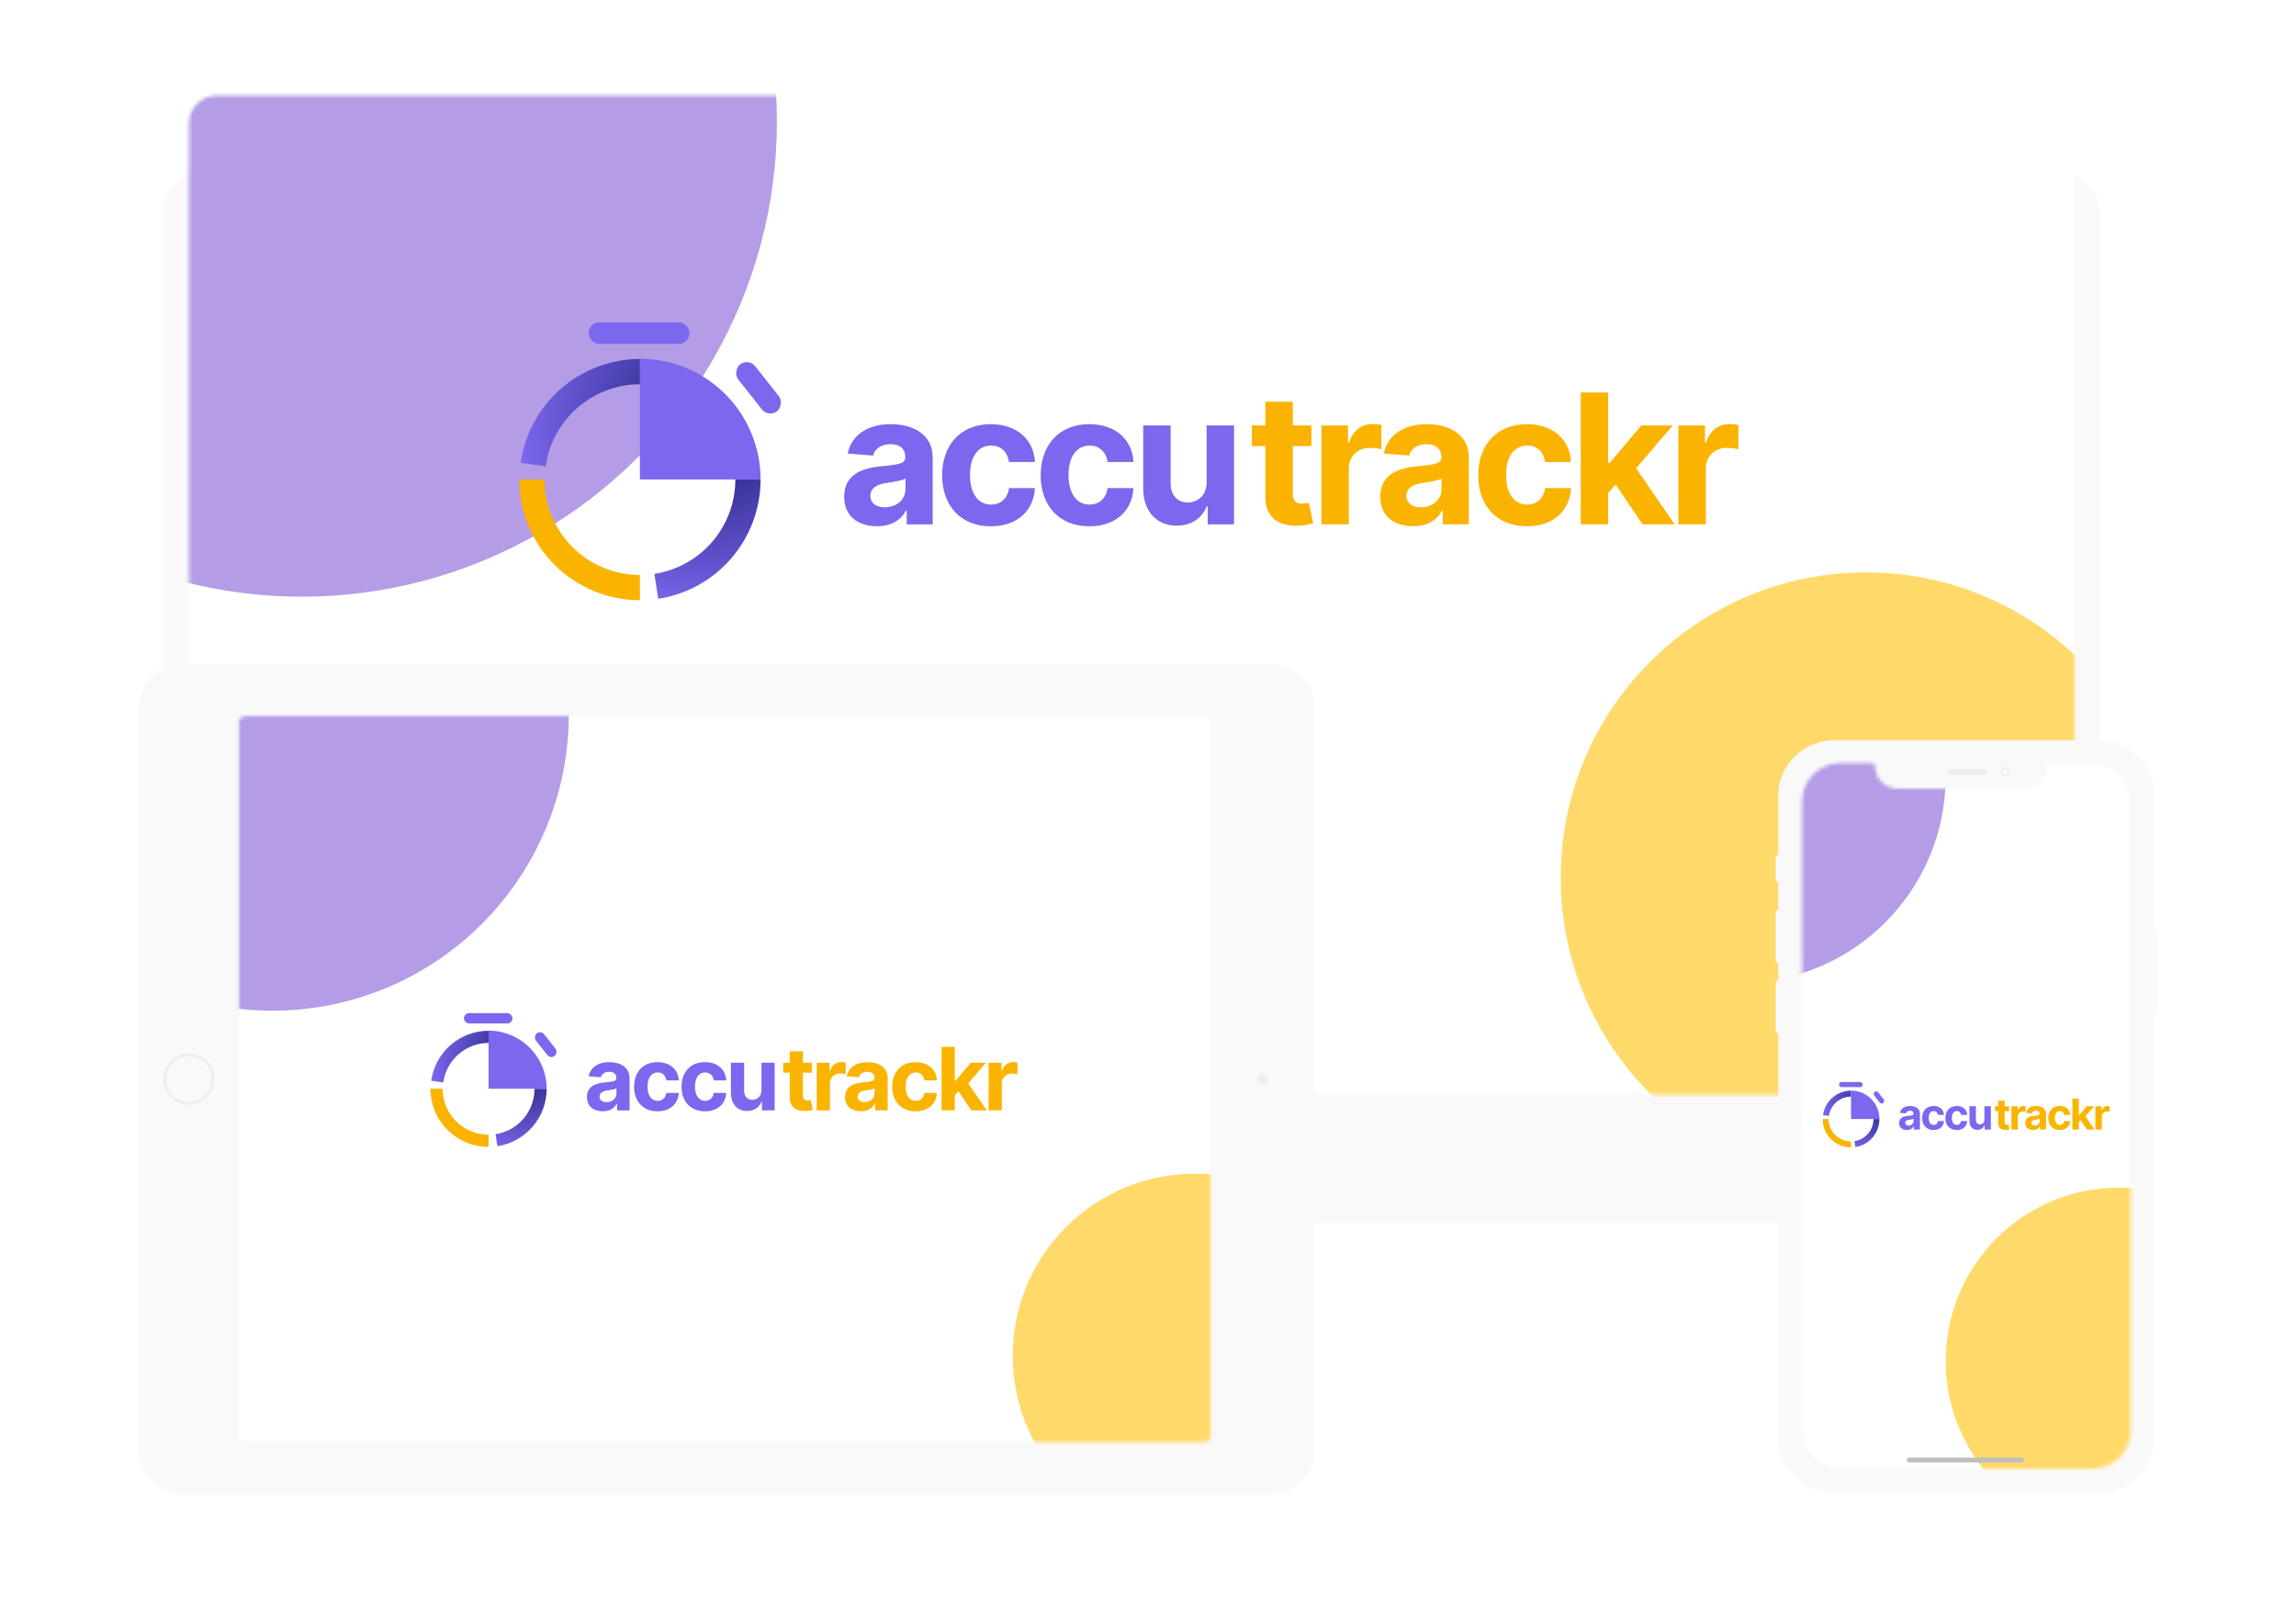 <svg width="662" height="462" viewBox="0 0 662 462" fill="none" xmlns="http://www.w3.org/2000/svg">
<g filter="url(#filter0_ddd)">
<rect x="47" y="20.057" width="558.617" height="303" rx="12" fill="#F9F9F9"/>
</g>
<mask id="mask0" style="mask-type:alpha" maskUnits="userSpaceOnUse" x="54" y="27" width="545" height="289">
<rect x="54.481" y="27.538" width="543.654" height="288.037" rx="8" fill="#EEEEEE"/>
</mask>
<g mask="url(#mask0)">
<rect x="54.481" y="27.538" width="543.654" height="288.037" rx="8" fill="white"/>
<g opacity="0.6" filter="url(#filter1_f)">
<circle r="137" transform="matrix(-1 0 0 1 87 35)" fill="#4E15C5" fill-opacity="0.7"/>
</g>
<g opacity="0.6" filter="url(#filter2_f)">
<circle cx="538" cy="253" r="88" fill="#FFC107"/>
</g>
<path d="M219.3 138.214C219.3 146.527 216.324 154.566 210.91 160.875C205.497 167.184 198.003 171.346 189.787 172.609L188.681 165.415C195.179 164.417 201.106 161.125 205.387 156.135C209.668 151.146 212.022 144.789 212.022 138.214H219.3Z" fill="url(#paint0_radial)"/>
<path d="M150.137 133.414C151.306 125.12 155.428 117.526 161.746 112.026C168.063 106.527 176.152 103.49 184.529 103.474L184.542 110.752C177.918 110.765 171.521 113.166 166.524 117.516C161.528 121.865 158.268 127.871 157.343 134.43L150.137 133.414Z" fill="url(#paint1_radial)"/>
<path d="M184.502 173.013C179.932 173.013 175.407 172.113 171.185 170.365C166.963 168.616 163.127 166.053 159.895 162.821C156.664 159.59 154.101 155.754 152.352 151.532C150.603 147.31 149.703 142.785 149.703 138.215L156.981 138.215C156.981 141.829 157.693 145.408 159.076 148.747C160.459 152.086 162.486 155.119 165.042 157.675C167.597 160.23 170.631 162.257 173.97 163.64C177.309 165.023 180.888 165.735 184.502 165.735L184.502 173.013Z" fill="#FAB400"/>
<path d="M184.502 103.416C189.072 103.416 193.597 104.316 197.819 106.065C202.041 107.813 205.877 110.377 209.108 113.608C212.339 116.839 214.903 120.675 216.651 124.897C218.4 129.119 219.3 133.644 219.3 138.214L184.502 138.214L184.502 103.416Z" fill="#7B68EE"/>
<rect x="169.725" y="92.929" width="29.078" height="6.197" rx="3.098" fill="#7B68EE"/>
<rect x="215.8" y="103.114" width="17.206" height="6.197" rx="3.098" transform="rotate(51.673 215.8 103.114)" fill="#7B68EE"/>
<path d="M252.868 151.686C257.081 151.686 259.809 149.848 261.201 147.194H261.424V151.147H268.922V131.919C268.922 125.127 263.168 122.268 256.821 122.268C249.991 122.268 245.499 125.535 244.404 130.732L251.717 131.326C252.255 129.432 253.944 128.041 256.784 128.041C259.475 128.041 261.015 129.395 261.015 131.734V131.845C261.015 133.683 259.067 133.924 254.111 134.406C248.469 134.926 243.402 136.819 243.402 143.185C243.402 148.827 247.43 151.686 252.868 151.686ZM255.132 146.229C252.701 146.229 250.956 145.097 250.956 142.925C250.956 140.698 252.793 139.603 255.577 139.213C257.303 138.972 260.124 138.564 261.071 137.933V140.958C261.071 143.946 258.603 146.229 255.132 146.229Z" fill="#7B68EE"/>
<path d="M285.673 151.704C293.264 151.704 298.034 147.25 298.405 140.698H290.944C290.48 143.742 288.476 145.45 285.766 145.45C282.073 145.45 279.678 142.35 279.678 136.893C279.678 131.511 282.091 128.43 285.766 128.43C288.661 128.43 290.517 130.342 290.944 133.182H298.405C298.071 126.593 293.079 122.268 285.636 122.268C276.987 122.268 271.642 128.263 271.642 137.005C271.642 145.672 276.894 151.704 285.673 151.704Z" fill="#7B68EE"/>
<path d="M314.085 151.704C321.676 151.704 326.446 147.25 326.817 140.698H319.356C318.892 143.742 316.887 145.45 314.178 145.45C310.484 145.45 308.09 142.35 308.09 136.893C308.09 131.511 310.503 128.43 314.178 128.43C317.073 128.43 318.929 130.342 319.356 133.182H326.817C326.483 126.593 321.49 122.268 314.048 122.268C305.399 122.268 300.054 128.263 300.054 137.005C300.054 145.672 305.306 151.704 314.085 151.704Z" fill="#7B68EE"/>
<path d="M347.897 139.009C347.916 142.833 345.299 144.837 342.459 144.837C339.471 144.837 337.541 142.74 337.522 139.38V122.64H329.616V140.791C329.635 147.454 333.532 151.519 339.267 151.519C343.554 151.519 346.635 149.31 347.916 145.969H348.213V151.147H355.804V122.64H347.897V139.009Z" fill="#7B68EE"/>
<path d="M378.113 122.639H372.75V115.809H364.843V122.639H360.946V128.579H364.843V143.426C364.806 149.013 368.611 151.778 374.346 151.537C376.387 151.463 377.835 151.054 378.633 150.795L377.39 144.911C377 144.985 376.165 145.171 375.422 145.171C373.845 145.171 372.75 144.577 372.75 142.387V128.579H378.113V122.639Z" fill="#FAB400"/>
<path d="M381.001 151.147H388.907V135.019C388.907 131.511 391.468 129.098 394.958 129.098C396.053 129.098 397.556 129.284 398.298 129.525V122.509C397.593 122.342 396.61 122.231 395.811 122.231C392.619 122.231 390.002 124.087 388.963 127.613H388.666V122.639H381.001V151.147Z" fill="#FAB400"/>
<path d="M407.436 151.685C411.649 151.685 414.377 149.848 415.769 147.194H415.992V151.147H423.49V131.919C423.49 125.126 417.736 122.268 411.389 122.268C404.559 122.268 400.068 125.535 398.973 130.731L406.285 131.325C406.823 129.432 408.512 128.04 411.352 128.04C414.043 128.04 415.584 129.395 415.584 131.734V131.845C415.584 133.682 413.635 133.924 408.679 134.406C403.037 134.926 397.97 136.819 397.97 143.185C397.97 148.827 401.998 151.685 407.436 151.685ZM409.7 146.229C407.269 146.229 405.524 145.097 405.524 142.925C405.524 140.698 407.362 139.603 410.146 139.213C411.872 138.972 414.693 138.564 415.639 137.933V140.958C415.639 143.946 413.171 146.229 409.7 146.229Z" fill="#FAB400"/>
<path d="M440.241 151.704C447.832 151.704 452.602 147.25 452.973 140.698H445.512C445.048 143.742 443.044 145.449 440.334 145.449C436.641 145.449 434.247 142.35 434.247 136.893C434.247 131.511 436.659 128.43 440.334 128.43C443.23 128.43 445.086 130.342 445.512 133.181H452.973C452.639 126.593 447.647 122.268 440.204 122.268C431.556 122.268 426.21 128.263 426.21 137.005C426.21 145.672 431.463 151.704 440.241 151.704Z" fill="#FAB400"/>
<path d="M455.773 151.147H463.679V142.09L465.813 139.659L473.59 151.147H482.851L471.734 134.982L482.313 122.639H473.237L464.106 133.46H463.679V113.137H455.773V151.147Z" fill="#FAB400"/>
<path d="M483.929 151.147H491.836V135.019C491.836 131.511 494.397 129.098 497.886 129.098C498.981 129.098 500.484 129.284 501.227 129.525V122.509C500.521 122.342 499.538 122.231 498.74 122.231C495.547 122.231 492.931 124.087 491.891 127.613H491.594V122.639H483.929V151.147Z" fill="#FAB400"/>
</g>
<g filter="url(#filter3_ddd)">
<path d="M40 174.648C40.007 170.67 41.941 166.853 45.159 164.508C47.376 162.892 50.027 162.102 52.758 162.097C53.759 162.096 54.76 162.097 55.76 162.097C57.865 162.097 59.97 162.097 62.075 162.097C65.173 162.097 68.271 162.097 71.369 162.097C75.348 162.097 79.327 162.097 83.306 162.097C88.054 162.097 92.802 162.097 97.549 162.097C102.954 162.097 108.358 162.097 113.762 162.097C119.711 162.097 125.66 162.097 131.608 162.097C137.989 162.097 144.37 162.097 150.751 162.097C157.473 162.097 164.195 162.097 170.917 162.097C177.826 162.097 184.735 162.097 191.645 162.097C198.671 162.097 205.697 162.097 212.723 162.097C219.711 162.097 226.698 162.097 233.686 162.097C240.544 162.097 247.402 162.097 254.26 162.097C260.877 162.097 267.494 162.097 274.11 162.097C280.373 162.097 286.636 162.097 292.898 162.097C298.696 162.097 304.492 162.097 310.289 162.097C315.508 162.097 320.727 162.097 325.946 162.097C330.474 162.097 335.003 162.097 339.531 162.097C343.267 162.097 347.003 162.097 350.739 162.097C353.547 162.097 356.355 162.097 359.164 162.097C360.949 162.097 362.734 162.097 364.518 162.097C365.157 162.097 365.795 162.093 366.433 162.097C370.307 162.126 374.014 163.915 376.385 166.993C378.139 169.272 378.987 172.035 378.99 174.893C378.992 176.277 378.99 177.661 378.99 179.044C378.99 181.952 378.99 184.86 378.99 187.768C378.99 191.96 378.99 196.151 378.99 200.343C378.99 205.577 378.99 210.812 378.99 216.046C378.99 222.102 378.99 228.159 378.99 234.215C378.99 240.815 378.99 247.415 378.99 254.015C378.99 260.957 378.99 267.898 378.99 274.84C378.99 281.84 378.99 288.84 378.99 295.84C378.99 302.678 378.99 309.516 378.99 316.354C378.99 322.79 378.99 329.226 378.99 335.662C378.99 341.455 378.99 347.248 378.99 353.041C378.99 357.951 378.99 362.86 378.99 367.77C378.99 371.555 378.99 375.34 378.99 379.126C378.99 381.546 378.99 383.966 378.99 386.387C378.99 387.356 379.017 388.329 378.982 389.297C378.837 393.26 376.762 397.001 373.477 399.225C371.31 400.693 368.785 401.383 366.182 401.386C365.14 401.388 364.097 401.386 363.055 401.386C360.912 401.386 358.768 401.386 356.625 401.386C353.492 401.386 350.36 401.386 347.228 401.386C343.219 401.386 339.209 401.386 335.2 401.386C330.426 401.386 325.652 401.386 320.878 401.386C315.452 401.386 310.025 401.386 304.599 401.386C298.632 401.386 292.665 401.386 286.699 401.386C280.284 401.386 273.869 401.386 267.454 401.386C260.743 401.386 254.031 401.386 247.32 401.386C240.384 401.386 233.447 401.386 226.511 401.386C219.505 401.386 212.499 401.386 205.493 401.386C198.508 401.386 191.524 401.386 184.539 401.386C177.688 401.386 170.836 401.386 163.985 401.386C157.379 401.386 150.774 401.386 144.168 401.386C137.92 401.386 131.673 401.386 125.425 401.386C119.647 401.386 113.87 401.386 108.092 401.386C102.897 401.386 97.702 401.386 92.507 401.386C87.993 401.386 83.479 401.386 78.966 401.386C75.274 401.386 71.583 401.386 67.891 401.386C65.111 401.386 62.332 401.386 59.552 401.386C57.815 401.386 56.077 401.386 54.339 401.386C53.692 401.386 53.044 401.395 52.397 401.385C48.435 401.326 44.657 399.365 42.348 396.143C40.744 393.904 40.001 391.262 40 388.527C39.999 387.083 40 385.639 40 384.195C40 381.235 40 378.276 40 375.317C40 371.083 40 366.849 40 362.615C40 357.329 40 352.043 40 346.757C40 340.693 40 334.629 40 328.566C40 321.929 40 315.293 40 308.656C40 301.727 40 294.8 40 287.872C40 280.874 40 273.875 40 266.877C40 260.05 40 253.222 40 246.394C40 239.978 40 233.562 40 227.145C40 221.38 40 215.615 40 209.851C40 204.978 40 200.106 40 195.234C40 191.495 40 187.755 40 184.016C40 181.645 40 179.275 40 176.905C40 176.151 40 175.399 40 174.648Z" fill="#F9F9F9"/>
<mask id="mask1" style="mask-type:alpha" maskUnits="userSpaceOnUse" x="68" y="177" width="282" height="210">
<path d="M68.927 178.842C68.934 177.528 70.065 177.053 71.179 177.053C72.223 177.053 73.266 177.053 74.309 177.053C76.264 177.053 78.217 177.053 80.171 177.053C82.944 177.053 85.717 177.053 88.489 177.053C91.988 177.053 95.488 177.053 98.987 177.053C103.122 177.053 107.257 177.053 111.392 177.053C116.07 177.053 120.748 177.053 125.426 177.053C130.555 177.053 135.685 177.053 140.815 177.053C146.304 177.053 151.794 177.053 157.284 177.053C163.042 177.053 168.799 177.053 174.557 177.053C180.491 177.053 186.424 177.053 192.359 177.053C198.377 177.053 204.396 177.053 210.414 177.053C216.425 177.053 222.437 177.053 228.448 177.053C234.361 177.053 240.273 177.053 246.185 177.053C251.907 177.053 257.628 177.053 263.35 177.053C268.789 177.053 274.229 177.053 279.667 177.053C284.732 177.053 289.797 177.053 294.862 177.053C299.46 177.053 304.06 177.053 308.658 177.053C312.699 177.053 316.74 177.053 320.781 177.053C324.173 177.053 327.564 177.053 330.955 177.053C333.605 177.053 336.256 177.053 338.905 177.053C340.722 177.053 342.539 177.053 344.356 177.053C345.248 177.053 346.14 177.05 347.032 177.053C348.146 177.056 349.022 177.722 349.059 178.893C349.087 179.778 349.059 180.667 349.059 181.551C349.059 183.65 349.059 185.749 349.059 187.848C349.059 190.996 349.059 194.145 349.059 197.293C349.059 201.327 349.059 205.361 349.059 209.396C349.059 214.152 349.059 218.908 349.059 223.664C349.059 228.977 349.059 234.29 349.059 239.604C349.059 245.311 349.059 251.018 349.059 256.725C349.059 262.662 349.059 268.599 349.059 274.536C349.059 280.538 349.059 286.54 349.059 292.542C349.059 298.447 349.059 304.35 349.059 310.254C349.059 315.896 349.059 321.537 349.059 327.179C349.059 332.394 349.059 337.609 349.059 342.824C349.059 347.449 349.059 352.073 349.059 356.698C349.059 360.568 349.059 364.438 349.059 368.308C349.059 371.26 349.059 374.212 349.059 377.163C349.059 379.032 349.059 380.902 349.059 382.771C349.059 383.454 349.134 384.183 349.045 384.864C348.884 386.11 347.796 386.431 346.738 386.431C345.657 386.431 344.576 386.431 343.495 386.431C341.507 386.431 339.52 386.431 337.532 386.431C334.729 386.431 331.926 386.431 329.123 386.431C325.597 386.431 322.071 386.431 318.545 386.431C314.387 386.431 310.229 386.431 306.071 386.431C301.374 386.431 296.676 386.431 291.978 386.431C286.833 386.431 281.687 386.431 276.541 386.431C271.04 386.431 265.538 386.431 260.036 386.431C254.269 386.431 248.503 386.431 242.737 386.431C236.798 386.431 230.859 386.431 224.92 386.431C218.9 386.431 212.88 386.431 206.86 386.431C200.851 386.431 194.842 386.431 188.832 386.431C182.926 386.431 177.019 386.431 171.112 386.431C165.4 386.431 159.688 386.431 153.976 386.431C148.549 386.431 143.124 386.431 137.697 386.431C132.649 386.431 127.601 386.431 122.553 386.431C117.974 386.431 113.396 386.431 108.816 386.431C104.8 386.431 100.782 386.431 96.765 386.431C93.401 386.431 90.037 386.431 86.673 386.431C84.054 386.431 81.435 386.431 78.816 386.431C77.034 386.431 75.252 386.431 73.469 386.431C72.616 386.431 71.761 386.438 70.908 386.431C69.788 386.421 68.954 385.714 68.925 384.561C68.902 383.632 68.925 382.698 68.925 381.768C68.925 379.628 68.925 377.49 68.925 375.35C68.925 372.168 68.925 368.984 68.925 365.802C68.925 361.739 68.925 357.676 68.925 353.613C68.925 348.835 68.925 344.057 68.925 339.278C68.925 333.948 68.925 328.617 68.925 323.287C68.925 317.569 68.925 311.851 68.925 306.133C68.925 300.191 68.925 294.249 68.925 288.307C68.925 282.284 68.925 276.261 68.925 270.238C68.925 264.342 68.925 258.445 68.925 252.548C68.925 246.92 68.925 241.292 68.925 235.664C68.925 230.469 68.925 225.275 68.925 220.08C68.925 215.482 68.925 210.883 68.925 206.285C68.925 202.448 68.925 198.611 68.925 194.774C68.925 191.862 68.925 188.949 68.925 186.037C68.925 184.214 68.925 182.391 68.925 180.567C68.927 179.991 68.927 179.416 68.927 178.842Z" fill="#EEEEEE"/>
</mask>
<g mask="url(#mask1)">
<path d="M68.927 178.842C68.934 177.528 70.065 177.053 71.179 177.053C72.223 177.053 73.266 177.053 74.309 177.053C76.264 177.053 78.217 177.053 80.171 177.053C82.944 177.053 85.717 177.053 88.489 177.053C91.988 177.053 95.488 177.053 98.987 177.053C103.122 177.053 107.257 177.053 111.392 177.053C116.07 177.053 120.748 177.053 125.426 177.053C130.555 177.053 135.685 177.053 140.815 177.053C146.304 177.053 151.794 177.053 157.284 177.053C163.042 177.053 168.799 177.053 174.557 177.053C180.491 177.053 186.424 177.053 192.359 177.053C198.377 177.053 204.396 177.053 210.414 177.053C216.425 177.053 222.437 177.053 228.448 177.053C234.361 177.053 240.273 177.053 246.185 177.053C251.907 177.053 257.628 177.053 263.35 177.053C268.789 177.053 274.229 177.053 279.667 177.053C284.732 177.053 289.797 177.053 294.862 177.053C299.46 177.053 304.06 177.053 308.658 177.053C312.699 177.053 316.74 177.053 320.781 177.053C324.173 177.053 327.564 177.053 330.955 177.053C333.605 177.053 336.256 177.053 338.905 177.053C340.722 177.053 342.539 177.053 344.356 177.053C345.248 177.053 346.14 177.05 347.032 177.053C348.146 177.056 349.022 177.722 349.059 178.893C349.087 179.778 349.059 180.667 349.059 181.551C349.059 183.65 349.059 185.749 349.059 187.848C349.059 190.996 349.059 194.145 349.059 197.293C349.059 201.327 349.059 205.361 349.059 209.396C349.059 214.152 349.059 218.908 349.059 223.664C349.059 228.977 349.059 234.29 349.059 239.604C349.059 245.311 349.059 251.018 349.059 256.725C349.059 262.662 349.059 268.599 349.059 274.536C349.059 280.538 349.059 286.54 349.059 292.542C349.059 298.447 349.059 304.35 349.059 310.254C349.059 315.896 349.059 321.537 349.059 327.179C349.059 332.394 349.059 337.609 349.059 342.824C349.059 347.449 349.059 352.073 349.059 356.698C349.059 360.568 349.059 364.438 349.059 368.308C349.059 371.26 349.059 374.212 349.059 377.163C349.059 379.032 349.059 380.902 349.059 382.771C349.059 383.454 349.134 384.183 349.045 384.864C348.884 386.11 347.796 386.431 346.738 386.431C345.657 386.431 344.576 386.431 343.495 386.431C341.507 386.431 339.52 386.431 337.532 386.431C334.729 386.431 331.926 386.431 329.123 386.431C325.597 386.431 322.071 386.431 318.545 386.431C314.387 386.431 310.229 386.431 306.071 386.431C301.374 386.431 296.676 386.431 291.978 386.431C286.833 386.431 281.687 386.431 276.541 386.431C271.04 386.431 265.538 386.431 260.036 386.431C254.269 386.431 248.503 386.431 242.737 386.431C236.798 386.431 230.859 386.431 224.92 386.431C218.9 386.431 212.88 386.431 206.86 386.431C200.851 386.431 194.842 386.431 188.832 386.431C182.926 386.431 177.019 386.431 171.112 386.431C165.4 386.431 159.688 386.431 153.976 386.431C148.549 386.431 143.124 386.431 137.697 386.431C132.649 386.431 127.601 386.431 122.553 386.431C117.974 386.431 113.396 386.431 108.816 386.431C104.8 386.431 100.782 386.431 96.765 386.431C93.401 386.431 90.037 386.431 86.673 386.431C84.054 386.431 81.435 386.431 78.816 386.431C77.034 386.431 75.252 386.431 73.469 386.431C72.616 386.431 71.761 386.438 70.908 386.431C69.788 386.421 68.954 385.714 68.925 384.561C68.902 383.632 68.925 382.698 68.925 381.768C68.925 379.628 68.925 377.49 68.925 375.35C68.925 372.168 68.925 368.984 68.925 365.802C68.925 361.739 68.925 357.676 68.925 353.613C68.925 348.835 68.925 344.057 68.925 339.278C68.925 333.948 68.925 328.617 68.925 323.287C68.925 317.569 68.925 311.851 68.925 306.133C68.925 300.191 68.925 294.249 68.925 288.307C68.925 282.284 68.925 276.261 68.925 270.238C68.925 264.342 68.925 258.445 68.925 252.548C68.925 246.92 68.925 241.292 68.925 235.664C68.925 230.469 68.925 225.275 68.925 220.08C68.925 215.482 68.925 210.883 68.925 206.285C68.925 202.448 68.925 198.611 68.925 194.774C68.925 191.862 68.925 188.949 68.925 186.037C68.925 184.214 68.925 182.391 68.925 180.567C68.927 179.991 68.927 179.416 68.927 178.842Z" fill="white"/>
<g opacity="0.6" filter="url(#filter4_f)">
<circle r="85.5" transform="matrix(-1 9.68721e-09 -7.16863e-09 1 78.5 176.5)" fill="#4E15C5" fill-opacity="0.7"/>
</g>
<g opacity="0.6" filter="url(#filter5_f)">
<circle cx="344.5" cy="361.5" r="52.5" fill="#FFC107"/>
</g>
<path d="M157.626 284.511C157.626 288.513 156.193 292.384 153.586 295.421C150.98 298.459 147.372 300.463 143.416 301.071L142.884 297.608C146.012 297.127 148.866 295.542 150.927 293.139C152.988 290.737 154.122 287.676 154.122 284.511L157.626 284.511Z" fill="url(#paint2_radial)"/>
<path d="M124.325 282.2C124.888 278.206 126.873 274.55 129.915 271.902C132.956 269.254 136.851 267.792 140.884 267.784L140.891 271.288C137.701 271.294 134.621 272.451 132.215 274.545C129.81 276.639 128.24 279.531 127.795 282.689L124.325 282.2Z" fill="url(#paint3_radial)"/>
<path d="M140.871 301.266C138.671 301.266 136.492 300.832 134.459 299.99C132.427 299.148 130.58 297.914 129.024 296.358C127.468 294.803 126.234 292.956 125.392 290.923C124.55 288.89 124.116 286.711 124.116 284.511L127.621 284.511C127.621 286.251 127.963 287.974 128.629 289.582C129.295 291.189 130.271 292.65 131.502 293.88C132.732 295.111 134.193 296.087 135.8 296.753C137.408 297.419 139.131 297.761 140.871 297.761L140.871 301.266Z" fill="#FAB400"/>
<path d="M140.871 267.756C143.072 267.756 145.25 268.189 147.283 269.031C149.316 269.873 151.163 271.108 152.719 272.663C154.275 274.219 155.509 276.066 156.351 278.099C157.193 280.132 157.626 282.31 157.626 284.511L140.871 284.511L140.871 267.756Z" fill="#7B68EE"/>
<rect x="133.756" y="262.707" width="14.001" height="2.984" rx="1.492" fill="#7B68EE"/>
<rect x="155.941" y="267.611" width="8.285" height="2.984" rx="1.492" transform="rotate(51.673 155.941 267.611)" fill="#7B68EE"/>
<path d="M173.788 290.997C175.817 290.997 177.13 290.112 177.8 288.834L177.908 288.834L177.908 290.738L181.518 290.738L181.518 281.48C181.518 278.209 178.748 276.833 175.692 276.833C172.403 276.833 170.24 278.406 169.713 280.908L173.234 281.194C173.493 280.282 174.306 279.612 175.674 279.612C176.969 279.612 177.711 280.265 177.711 281.391L177.711 281.444C177.711 282.329 176.773 282.445 174.387 282.677C171.67 282.928 169.231 283.839 169.231 286.904C169.231 289.621 171.17 290.997 173.788 290.997ZM174.878 288.37C173.708 288.37 172.868 287.825 172.868 286.779C172.868 285.707 173.752 285.18 175.093 284.992C175.924 284.876 177.282 284.679 177.738 284.375L177.738 285.832C177.738 287.271 176.549 288.37 174.878 288.37Z" fill="#7B68EE"/>
<path d="M189.583 291.006C193.238 291.006 195.535 288.861 195.714 285.707L192.121 285.707C191.898 287.172 190.933 287.994 189.628 287.994C187.85 287.994 186.697 286.502 186.697 283.875C186.697 281.283 187.859 279.8 189.628 279.8C191.022 279.8 191.916 280.72 192.121 282.088L195.714 282.088C195.553 278.915 193.149 276.833 189.566 276.833C185.401 276.833 182.828 279.72 182.828 283.928C182.828 288.102 185.357 291.006 189.583 291.006Z" fill="#7B68EE"/>
<path d="M203.263 291.006C206.918 291.006 209.215 288.861 209.393 285.707L205.801 285.707C205.578 287.172 204.612 287.994 203.308 287.994C201.53 287.994 200.377 286.502 200.377 283.875C200.377 281.283 201.538 279.8 203.308 279.8C204.702 279.8 205.595 280.72 205.801 282.088L209.393 282.088C209.232 278.915 206.829 276.833 203.245 276.833C199.081 276.833 196.507 279.72 196.507 283.928C196.507 288.102 199.036 291.006 203.263 291.006Z" fill="#7B68EE"/>
<path d="M219.543 284.894C219.552 286.734 218.292 287.699 216.925 287.699C215.486 287.699 214.557 286.69 214.548 285.072L214.548 277.012L210.741 277.012L210.741 285.751C210.75 288.959 212.627 290.917 215.388 290.917C217.452 290.917 218.936 289.853 219.552 288.245L219.695 288.245L219.695 290.738L223.35 290.738L223.35 277.012L219.543 277.012L219.543 284.894Z" fill="#7B68EE"/>
<path d="M234.092 277.012L231.509 277.012L231.509 273.723L227.702 273.723L227.702 277.012L225.826 277.012L225.826 279.871L227.702 279.871L227.702 287.02C227.684 289.71 229.516 291.041 232.278 290.925C233.261 290.889 233.958 290.693 234.342 290.568L233.743 287.735C233.555 287.771 233.153 287.86 232.796 287.86C232.036 287.86 231.509 287.574 231.509 286.52L231.509 279.871L234.092 279.871L234.092 277.012Z" fill="#FAB400"/>
<path d="M235.482 290.738L239.289 290.738L239.289 282.972C239.289 281.283 240.522 280.121 242.202 280.121C242.729 280.121 243.453 280.211 243.81 280.327L243.81 276.949C243.471 276.869 242.997 276.815 242.613 276.815C241.076 276.815 239.816 277.709 239.315 279.406L239.172 279.406L239.172 277.012L235.482 277.012L235.482 290.738Z" fill="#FAB400"/>
<path d="M248.21 290.997C250.238 290.997 251.552 290.112 252.222 288.834L252.329 288.834L252.329 290.738L255.94 290.738L255.94 281.48C255.94 278.209 253.169 276.833 250.113 276.833C246.825 276.833 244.662 278.406 244.135 280.908L247.656 281.194C247.915 280.282 248.728 279.612 250.095 279.612C251.391 279.612 252.133 280.264 252.133 281.39L252.133 281.444C252.133 282.329 251.195 282.445 248.809 282.677C246.092 282.927 243.652 283.839 243.652 286.904C243.652 289.621 245.592 290.997 248.21 290.997ZM249.3 288.369C248.129 288.369 247.289 287.824 247.289 286.779C247.289 285.706 248.174 285.179 249.515 284.992C250.346 284.875 251.704 284.679 252.16 284.375L252.16 285.832C252.16 287.27 250.971 288.369 249.3 288.369Z" fill="#FAB400"/>
<path d="M264.005 291.006C267.66 291.006 269.957 288.861 270.135 285.706L266.543 285.706C266.32 287.172 265.354 287.994 264.05 287.994C262.272 287.994 261.119 286.502 261.119 283.875C261.119 281.283 262.28 279.8 264.05 279.8C265.444 279.8 266.337 280.72 266.543 282.087L270.135 282.087C269.974 278.915 267.571 276.833 263.987 276.833C259.823 276.833 257.249 279.719 257.249 283.928C257.249 288.101 259.778 291.006 264.005 291.006Z" fill="#FAB400"/>
<path d="M271.483 290.738L275.29 290.738L275.29 286.377L276.318 285.206L280.062 290.738L284.521 290.738L279.168 282.954L284.262 277.012L279.892 277.012L275.495 282.221L275.29 282.221L275.29 272.436L271.483 272.436L271.483 290.738Z" fill="#FAB400"/>
<path d="M285.04 290.738L288.847 290.738L288.847 282.972C288.847 281.283 290.08 280.121 291.76 280.121C292.287 280.121 293.011 280.211 293.368 280.327L293.368 276.949C293.029 276.869 292.555 276.815 292.171 276.815C290.634 276.815 289.374 277.709 288.874 279.406L288.731 279.406L288.731 277.012L285.04 277.012L285.04 290.738Z" fill="#FAB400"/>
</g>
<path d="M364.051 283.238C365.413 283.226 366.072 281.485 365.024 280.596C363.983 279.711 362.35 280.632 362.569 281.979C362.686 282.7 363.324 283.231 364.051 283.238Z" fill="#EEEEEE"/>
<path d="M54.46 288.722C57.379 288.715 60.051 286.842 61.036 284.09C62.019 281.343 61.148 278.188 58.893 276.336C56.637 274.485 53.375 274.243 50.871 275.742C48.368 277.241 47.04 280.232 47.608 283.095C48.173 285.947 50.526 288.199 53.4 288.641C53.751 288.694 54.105 288.721 54.46 288.722Z" stroke="#EEEEEE" stroke-width="0.844" stroke-miterlimit="10" stroke-linecap="round" stroke-linejoin="round"/>
</g>
<g filter="url(#filter6_ddd)">
<path d="M622 238.962H621.265L621.26 200.085C621.26 191.276 613.986 184.062 605.093 184.062L528.886 184.057C519.992 184.057 512.713 191.265 512.719 200.08V217.213H512V224.746H512.719V233.114H512V248.185H512.719V253.315H512V268.387H512.724L512.735 385.028C512.735 393.837 520.008 401.051 528.902 401.051L605.109 401.057C614.002 401.057 621.281 393.848 621.276 385.034L621.265 263.076H622V238.962Z" fill="#F9F9F9"/>
<path d="M605.302 400.302L528.714 400.296C520.347 400.296 513.497 393.508 513.497 385.214L513.475 199.893C513.475 191.595 520.325 184.812 528.693 184.812L605.28 184.817C613.648 184.817 620.498 191.606 620.498 199.899L620.52 385.22C620.52 393.518 613.675 400.302 605.302 400.302Z" fill="#F9F9F9"/>
<mask id="mask2" style="mask-type:alpha" maskUnits="userSpaceOnUse" x="519" y="190" width="96" height="205">
<path d="M614.356 201.664C614.356 195.598 609.346 190.638 603.226 190.633H591.033C590.518 190.633 590.1 191.047 590.1 191.558C590.1 195.104 587.171 198.006 583.593 198.006H547.156C543.578 198.006 540.649 195.104 540.649 191.558V191.552C540.649 191.042 540.231 190.627 539.716 190.627H530.72C524.6 190.627 519.59 195.593 519.59 201.658L519.606 383.014C519.606 389.079 524.616 394.039 530.736 394.045L603.247 394.05C609.368 394.05 614.378 389.085 614.378 383.019L614.356 201.664Z" fill="#EEEEEE"/>
</mask>
<g mask="url(#mask2)">
<path d="M614.356 201.664C614.356 195.598 609.346 190.638 603.226 190.633H591.033C590.518 190.633 590.1 191.047 590.1 191.558C590.1 195.104 587.171 198.006 583.593 198.006H547.156C543.578 198.006 540.649 195.104 540.649 191.558V191.552C540.649 191.042 540.231 190.627 539.716 190.627H530.72C524.6 190.627 519.59 195.593 519.59 201.658L519.606 383.014C519.606 389.079 524.616 394.039 530.736 394.045L603.247 394.05C609.368 394.05 614.378 389.085 614.378 383.019L614.356 201.664Z" fill="white"/>
<g opacity="0.6" filter="url(#filter7_f)">
<circle r="59.5" transform="matrix(-1 0 0 1 501.5 194.5)" fill="#4E15C5" fill-opacity="0.7"/>
</g>
<g opacity="0.6" filter="url(#filter8_f)">
<circle cx="611" cy="363" r="50" fill="#FFC107"/>
</g>
<path d="M541.894 293.227C541.894 295.183 541.194 297.074 539.92 298.559C538.646 300.043 536.883 301.023 534.95 301.32L534.69 299.627C536.219 299.392 537.613 298.618 538.62 297.444C539.628 296.27 540.182 294.774 540.182 293.227H541.894Z" fill="url(#paint4_radial)"/>
<path d="M525.62 292.097C525.895 290.146 526.865 288.359 528.352 287.065C529.838 285.771 531.742 285.056 533.713 285.053L533.716 286.765C532.157 286.768 530.652 287.333 529.476 288.357C528.301 289.38 527.534 290.793 527.316 292.336L525.62 292.097Z" fill="url(#paint5_radial)"/>
<path d="M533.706 301.415C532.631 301.415 531.566 301.203 530.573 300.791C529.579 300.38 528.677 299.777 527.917 299.016C527.156 298.256 526.553 297.354 526.142 296.36C525.73 295.367 525.518 294.302 525.518 293.227L527.231 293.227C527.231 294.077 527.398 294.919 527.724 295.705C528.049 296.49 528.526 297.204 529.127 297.806C529.729 298.407 530.443 298.884 531.228 299.209C532.014 299.535 532.856 299.702 533.706 299.702L533.706 301.415Z" fill="#FAB400"/>
<path d="M533.706 285.039C534.782 285.039 535.846 285.251 536.84 285.662C537.833 286.074 538.736 286.677 539.496 287.437C540.256 288.197 540.859 289.1 541.271 290.093C541.682 291.087 541.894 292.152 541.894 293.227L533.706 293.227L533.706 285.039Z" fill="#7B68EE"/>
<rect x="530.229" y="282.571" width="6.842" height="1.458" rx="0.729" fill="#7B68EE"/>
<rect x="541.071" y="284.968" width="4.049" height="1.458" rx="0.729" transform="rotate(51.673 541.071 284.968)" fill="#7B68EE"/>
<path d="M549.792 296.396C550.784 296.396 551.426 295.964 551.753 295.34H551.805V296.27H553.57V291.746C553.57 290.147 552.216 289.475 550.722 289.475C549.115 289.475 548.059 290.243 547.801 291.466L549.522 291.606C549.648 291.16 550.046 290.833 550.714 290.833C551.347 290.833 551.709 291.152 551.709 291.702V291.728C551.709 292.16 551.251 292.217 550.085 292.331C548.757 292.453 547.565 292.898 547.565 294.396C547.565 295.724 548.513 296.396 549.792 296.396ZM550.325 295.113C549.753 295.113 549.342 294.846 549.342 294.335C549.342 293.811 549.775 293.554 550.43 293.462C550.836 293.405 551.5 293.309 551.723 293.16V293.872C551.723 294.575 551.142 295.113 550.325 295.113Z" fill="#7B68EE"/>
<path d="M557.511 296.401C559.297 296.401 560.42 295.353 560.507 293.811H558.751C558.642 294.527 558.171 294.929 557.533 294.929C556.664 294.929 556.101 294.2 556.101 292.916C556.101 291.649 556.668 290.925 557.533 290.925C558.214 290.925 558.651 291.374 558.751 292.043H560.507C560.428 290.492 559.254 289.475 557.503 289.475C555.468 289.475 554.21 290.885 554.21 292.942C554.21 294.982 555.446 296.401 557.511 296.401Z" fill="#7B68EE"/>
<path d="M564.196 296.401C565.982 296.401 567.105 295.353 567.192 293.811H565.437C565.327 294.527 564.856 294.929 564.218 294.929C563.349 294.929 562.786 294.2 562.786 292.916C562.786 291.649 563.354 290.925 564.218 290.925C564.899 290.925 565.336 291.374 565.437 292.043H567.192C567.114 290.492 565.939 289.475 564.188 289.475C562.153 289.475 560.895 290.885 560.895 292.942C560.895 294.982 562.131 296.401 564.196 296.401Z" fill="#7B68EE"/>
<path d="M572.152 293.414C572.157 294.313 571.541 294.785 570.873 294.785C570.17 294.785 569.715 294.292 569.711 293.501V289.562H567.851V293.833C567.855 295.401 568.772 296.357 570.122 296.357C571.13 296.357 571.855 295.837 572.157 295.051H572.226V296.27H574.013V289.562H572.152V293.414Z" fill="#7B68EE"/>
<path d="M579.262 289.562H578V287.955H576.139V289.562H575.222V290.96H576.139V294.453C576.131 295.768 577.026 296.418 578.375 296.361C578.856 296.344 579.196 296.248 579.384 296.187L579.092 294.802C579 294.82 578.803 294.864 578.629 294.864C578.257 294.864 578 294.724 578 294.209V290.96H579.262V289.562Z" fill="#FAB400"/>
<path d="M579.941 296.27H581.802V292.475C581.802 291.649 582.404 291.082 583.225 291.082C583.483 291.082 583.837 291.125 584.011 291.182V289.532C583.845 289.492 583.614 289.466 583.426 289.466C582.675 289.466 582.059 289.903 581.815 290.732H581.745V289.562H579.941V296.27Z" fill="#FAB400"/>
<path d="M586.161 296.396C587.153 296.396 587.795 295.964 588.122 295.34H588.174V296.27H589.939V291.746C589.939 290.147 588.585 289.475 587.091 289.475C585.484 289.475 584.428 290.243 584.17 291.466L585.891 291.606C586.017 291.16 586.415 290.833 587.083 290.833C587.716 290.833 588.078 291.152 588.078 291.702V291.728C588.078 292.16 587.62 292.217 586.454 292.331C585.126 292.453 583.934 292.898 583.934 294.396C583.934 295.724 584.882 296.396 586.161 296.396ZM586.694 295.113C586.122 295.113 585.711 294.846 585.711 294.335C585.711 293.811 586.144 293.554 586.799 293.462C587.205 293.405 587.869 293.309 588.091 293.16V293.872C588.091 294.575 587.511 295.113 586.694 295.113Z" fill="#FAB400"/>
<path d="M593.88 296.401C595.666 296.401 596.789 295.353 596.876 293.811H595.12C595.011 294.527 594.54 294.929 593.902 294.929C593.033 294.929 592.47 294.2 592.47 292.916C592.47 291.649 593.037 290.925 593.902 290.925C594.583 290.925 595.02 291.374 595.12 292.043H596.876C596.797 290.492 595.623 289.475 593.872 289.475C591.836 289.475 590.579 290.885 590.579 292.942C590.579 294.982 591.815 296.401 593.88 296.401Z" fill="#FAB400"/>
<path d="M597.535 296.27H599.395V294.139L599.897 293.567L601.727 296.27H603.906L601.29 292.466L603.779 289.562H601.644L599.495 292.108H599.395V287.326H597.535V296.27Z" fill="#FAB400"/>
<path d="M604.16 296.27H606.02V292.475C606.02 291.649 606.623 291.082 607.444 291.082C607.701 291.082 608.055 291.125 608.23 291.182V289.532C608.064 289.492 607.832 289.466 607.645 289.466C606.893 289.466 606.278 289.903 606.033 290.732H605.963V289.562H604.16V296.27Z" fill="#FAB400"/>
</g>
<path d="M582.934 392.221H550.498C550.106 392.221 549.784 391.902 549.784 391.514C549.784 391.126 550.106 390.807 550.498 390.807H582.934C583.326 390.807 583.647 391.126 583.647 391.514C583.642 391.902 583.326 392.221 582.934 392.221Z" fill="#BFBFBF"/>
<path d="M572.072 193.954H562.127C561.66 193.954 561.279 193.577 561.279 193.114C561.279 192.652 561.66 192.274 562.127 192.274H572.072C572.538 192.274 572.919 192.652 572.919 193.114C572.919 193.577 572.538 193.954 572.072 193.954Z" fill="#EEEEEE"/>
<path d="M578.138 193.631C578.5 193.631 578.793 193.341 578.793 192.983C578.793 192.624 578.5 192.334 578.138 192.334C577.777 192.334 577.484 192.624 577.484 192.983C577.484 193.341 577.777 193.631 578.138 193.631Z" fill="white"/>
<path d="M578.138 194.172C578.727 194.172 579.205 193.699 579.205 193.115C579.205 192.53 578.727 192.057 578.138 192.057C577.548 192.057 577.07 192.53 577.07 193.115C577.07 193.699 577.548 194.172 578.138 194.172Z" fill="#F9F9F9" stroke="#EEEEEE" stroke-width="0.5" stroke-miterlimit="10"/>
</g>
<defs>
<filter id="filter0_ddd" x="7" y="0.057" width="638.617" height="383" filterUnits="userSpaceOnUse" color-interpolation-filters="sRGB">
<feFlood flood-opacity="0" result="BackgroundImageFix"/>
<feColorMatrix in="SourceAlpha" type="matrix" values="0 0 0 0 0 0 0 0 0 0 0 0 0 0 0 0 0 0 127 0" result="hardAlpha"/>
<feOffset dy="1.63"/>
<feGaussianBlur stdDeviation="1.63"/>
<feColorMatrix type="matrix" values="0 0 0 0 0 0 0 0 0 0 0 0 0 0 0 0 0 0 0.024 0"/>
<feBlend mode="normal" in2="BackgroundImageFix" result="effect1_dropShadow"/>
<feColorMatrix in="SourceAlpha" type="matrix" values="0 0 0 0 0 0 0 0 0 0 0 0 0 0 0 0 0 0 127 0" result="hardAlpha"/>
<feOffset dy="7.704"/>
<feGaussianBlur stdDeviation="6.37"/>
<feColorMatrix type="matrix" values="0 0 0 0 0 0 0 0 0 0 0 0 0 0 0 0 0 0 0.036 0"/>
<feBlend mode="normal" in2="effect1_dropShadow" result="effect2_dropShadow"/>
<feColorMatrix in="SourceAlpha" type="matrix" values="0 0 0 0 0 0 0 0 0 0 0 0 0 0 0 0 0 0 127 0" result="hardAlpha"/>
<feOffset dy="20"/>
<feGaussianBlur stdDeviation="20"/>
<feColorMatrix type="matrix" values="0 0 0 0 0 0 0 0 0 0 0 0 0 0 0 0 0 0 0.06 0"/>
<feBlend mode="normal" in2="effect2_dropShadow" result="effect3_dropShadow"/>
<feBlend mode="normal" in="SourceGraphic" in2="effect3_dropShadow" result="shape"/>
</filter>
<filter id="filter1_f" x="-284.226" y="-336.226" width="742.452" height="742.452" filterUnits="userSpaceOnUse" color-interpolation-filters="sRGB">
<feFlood flood-opacity="0" result="BackgroundImageFix"/>
<feBlend mode="normal" in="SourceGraphic" in2="BackgroundImageFix" result="shape"/>
<feGaussianBlur stdDeviation="117.113" result="effect1_foregroundBlur"/>
</filter>
<filter id="filter2_f" x="271.622" y="-13.378" width="532.757" height="532.757" filterUnits="userSpaceOnUse" color-interpolation-filters="sRGB">
<feFlood flood-opacity="0" result="BackgroundImageFix"/>
<feBlend mode="normal" in="SourceGraphic" in2="BackgroundImageFix" result="shape"/>
<feGaussianBlur stdDeviation="89.189" result="effect1_foregroundBlur"/>
</filter>
<filter id="filter3_ddd" x="-0" y="142.095" width="419" height="319.294" filterUnits="userSpaceOnUse" color-interpolation-filters="sRGB">
<feFlood flood-opacity="0" result="BackgroundImageFix"/>
<feColorMatrix in="SourceAlpha" type="matrix" values="0 0 0 0 0 0 0 0 0 0 0 0 0 0 0 0 0 0 127 0" result="hardAlpha"/>
<feOffset dy="1.63"/>
<feGaussianBlur stdDeviation="1.63"/>
<feColorMatrix type="matrix" values="0 0 0 0 0 0 0 0 0 0 0 0 0 0 0 0 0 0 0.024 0"/>
<feBlend mode="normal" in2="BackgroundImageFix" result="effect1_dropShadow"/>
<feColorMatrix in="SourceAlpha" type="matrix" values="0 0 0 0 0 0 0 0 0 0 0 0 0 0 0 0 0 0 127 0" result="hardAlpha"/>
<feOffset dy="7.704"/>
<feGaussianBlur stdDeviation="6.37"/>
<feColorMatrix type="matrix" values="0 0 0 0 0 0 0 0 0 0 0 0 0 0 0 0 0 0 0.036 0"/>
<feBlend mode="normal" in2="effect1_dropShadow" result="effect2_dropShadow"/>
<feColorMatrix in="SourceAlpha" type="matrix" values="0 0 0 0 0 0 0 0 0 0 0 0 0 0 0 0 0 0 127 0" result="hardAlpha"/>
<feOffset dy="20"/>
<feGaussianBlur stdDeviation="20"/>
<feColorMatrix type="matrix" values="0 0 0 0 0 0 0 0 0 0 0 0 0 0 0 0 0 0 0.06 0"/>
<feBlend mode="normal" in2="effect2_dropShadow" result="effect3_dropShadow"/>
<feBlend mode="normal" in="SourceGraphic" in2="effect3_dropShadow" result="shape"/>
</filter>
<filter id="filter4_f" x="-153.177" y="-55.177" width="463.355" height="463.355" filterUnits="userSpaceOnUse" color-interpolation-filters="sRGB">
<feFlood flood-opacity="0" result="BackgroundImageFix"/>
<feBlend mode="normal" in="SourceGraphic" in2="BackgroundImageFix" result="shape"/>
<feGaussianBlur stdDeviation="73.089" result="effect1_foregroundBlur"/>
</filter>
<filter id="filter5_f" x="185.581" y="202.581" width="317.838" height="317.838" filterUnits="userSpaceOnUse" color-interpolation-filters="sRGB">
<feFlood flood-opacity="0" result="BackgroundImageFix"/>
<feBlend mode="normal" in="SourceGraphic" in2="BackgroundImageFix" result="shape"/>
<feGaussianBlur stdDeviation="53.209" result="effect1_foregroundBlur"/>
</filter>
<filter id="filter6_ddd" x="472" y="164.057" width="190" height="297" filterUnits="userSpaceOnUse" color-interpolation-filters="sRGB">
<feFlood flood-opacity="0" result="BackgroundImageFix"/>
<feColorMatrix in="SourceAlpha" type="matrix" values="0 0 0 0 0 0 0 0 0 0 0 0 0 0 0 0 0 0 127 0" result="hardAlpha"/>
<feOffset dy="1.63"/>
<feGaussianBlur stdDeviation="1.63"/>
<feColorMatrix type="matrix" values="0 0 0 0 0 0 0 0 0 0 0 0 0 0 0 0 0 0 0.024 0"/>
<feBlend mode="normal" in2="BackgroundImageFix" result="effect1_dropShadow"/>
<feColorMatrix in="SourceAlpha" type="matrix" values="0 0 0 0 0 0 0 0 0 0 0 0 0 0 0 0 0 0 127 0" result="hardAlpha"/>
<feOffset dy="7.704"/>
<feGaussianBlur stdDeviation="6.37"/>
<feColorMatrix type="matrix" values="0 0 0 0 0 0 0 0 0 0 0 0 0 0 0 0 0 0 0.036 0"/>
<feBlend mode="normal" in2="effect1_dropShadow" result="effect2_dropShadow"/>
<feColorMatrix in="SourceAlpha" type="matrix" values="0 0 0 0 0 0 0 0 0 0 0 0 0 0 0 0 0 0 127 0" result="hardAlpha"/>
<feOffset dy="20"/>
<feGaussianBlur stdDeviation="20"/>
<feColorMatrix type="matrix" values="0 0 0 0 0 0 0 0 0 0 0 0 0 0 0 0 0 0 0.06 0"/>
<feBlend mode="normal" in2="effect2_dropShadow" result="effect3_dropShadow"/>
<feBlend mode="normal" in="SourceGraphic" in2="effect3_dropShadow" result="shape"/>
</filter>
<filter id="filter7_f" x="340.274" y="33.274" width="322.452" height="322.452" filterUnits="userSpaceOnUse" color-interpolation-filters="sRGB">
<feFlood flood-opacity="0" result="BackgroundImageFix"/>
<feBlend mode="normal" in="SourceGraphic" in2="BackgroundImageFix" result="shape"/>
<feGaussianBlur stdDeviation="50.863" result="effect1_foregroundBlur"/>
</filter>
<filter id="filter8_f" x="459.649" y="211.649" width="302.703" height="302.703" filterUnits="userSpaceOnUse" color-interpolation-filters="sRGB">
<feFlood flood-opacity="0" result="BackgroundImageFix"/>
<feBlend mode="normal" in="SourceGraphic" in2="BackgroundImageFix" result="shape"/>
<feGaussianBlur stdDeviation="50.676" result="effect1_foregroundBlur"/>
</filter>
<radialGradient id="paint0_radial" cx="0" cy="0" r="1" gradientUnits="userSpaceOnUse" gradientTransform="translate(205.338 121.43) rotate(135) scale(56.095)">
<stop stop-color="#191970"/>
<stop offset="1" stop-color="#7B68EE"/>
</radialGradient>
<radialGradient id="paint1_radial" cx="0" cy="0" r="1" gradientUnits="userSpaceOnUse" gradientTransform="translate(205.43 121.488) rotate(135) scale(56.095)">
<stop stop-color="#191970"/>
<stop offset="1" stop-color="#7B68EE"/>
</radialGradient>
<radialGradient id="paint2_radial" cx="0" cy="0" r="1" gradientUnits="userSpaceOnUse" gradientTransform="translate(150.903 276.429) rotate(135) scale(27.009)">
<stop stop-color="#191970"/>
<stop offset="1" stop-color="#7B68EE"/>
</radialGradient>
<radialGradient id="paint3_radial" cx="0" cy="0" r="1" gradientUnits="userSpaceOnUse" gradientTransform="translate(150.948 276.458) rotate(135) scale(27.009)">
<stop stop-color="#191970"/>
<stop offset="1" stop-color="#7B68EE"/>
</radialGradient>
<radialGradient id="paint4_radial" cx="0" cy="0" r="1" gradientUnits="userSpaceOnUse" gradientTransform="translate(538.609 289.278) rotate(135) scale(13.199)">
<stop stop-color="#191970"/>
<stop offset="1" stop-color="#7B68EE"/>
</radialGradient>
<radialGradient id="paint5_radial" cx="0" cy="0" r="1" gradientUnits="userSpaceOnUse" gradientTransform="translate(538.631 289.291) rotate(135) scale(13.199)">
<stop stop-color="#191970"/>
<stop offset="1" stop-color="#7B68EE"/>
</radialGradient>
</defs>
</svg>
